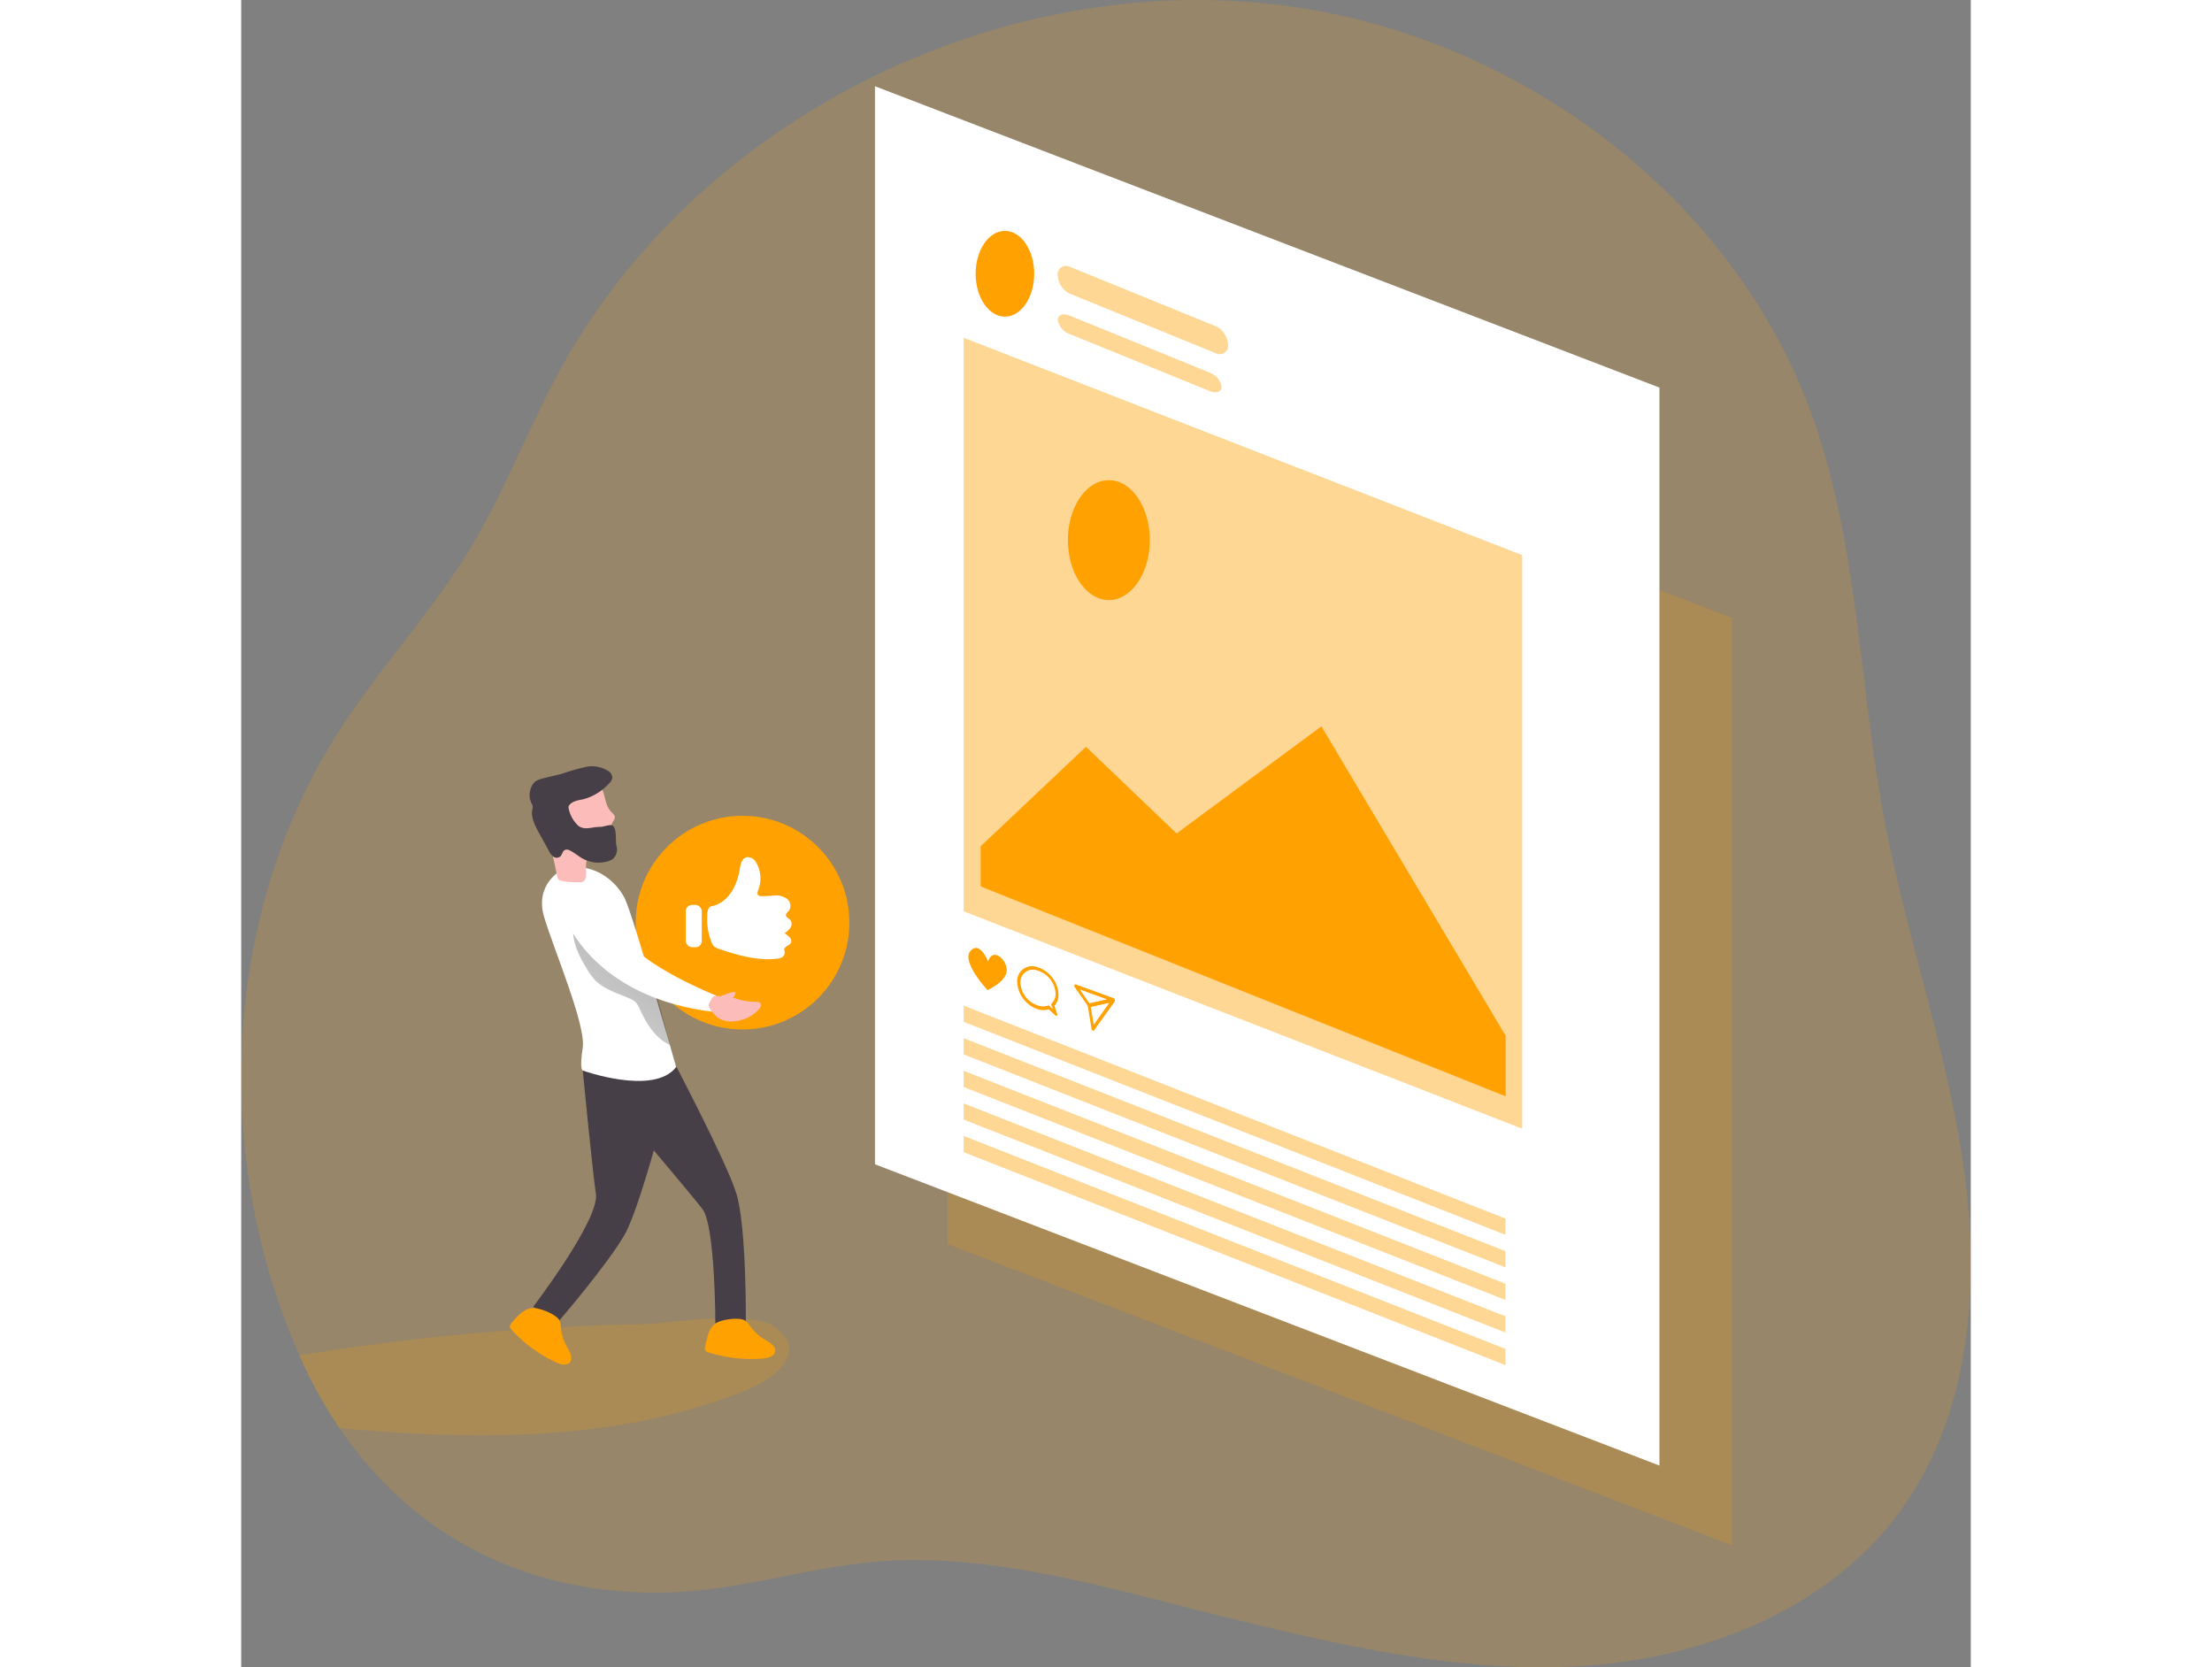 <svg id="Layer_1" data-name="Layer 1" xmlns="http://www.w3.org/2000/svg" xmlns:xlink="http://www.w3.org/1999/xlink" viewBox="0 0 333.14 321.12" width="406" height="306" class="illustration"><rect x="0" y="0" width="333.14" height="321.12" fill="#808080" stroke="none"/><defs><linearGradient id="linear-gradient" x1="135.1" y1="166.9" x2="87.28" y2="105.14" gradientTransform="matrix(1, 0, 0, -1, 0, 352)" gradientUnits="userSpaceOnUse"><stop offset="0.01"></stop><stop offset="0.08" stop-opacity="0.69"></stop><stop offset="0.21" stop-opacity="0.32"></stop><stop offset="1" stop-opacity="0"></stop></linearGradient></defs><title>14</title><path d="M361.61,312.06c-13.91,18.76-37.83,28-61.15,29.43s-46.45-4-69.14-9.57c-20.29-5-42.48-11.78-63.61-10.73-15.31.75-29.93,6.25-45.55,6.19-26.11-.09-47.17-11.53-60.88-31.72a87.85,87.85,0,0,1-7.71-14,.68.68,0,0,0-.11-.25c-16.88-38.41-14.84-85.62,8.38-121,7.72-11.77,17.39-22.19,24.67-34.23,6.54-10.82,11-22.75,17-33.86,20.93-38.61,61.85-64.78,105.18-70.52a130.84,130.84,0,0,1,45.8,1.85c39.88,8.94,75.7,37.47,90,75.77,9.32,25,9.4,52.4,14.3,78.65,4.24,22.72,12.14,44.69,15.37,67.57S375.38,293.49,361.61,312.06Z" transform="translate(-42.36 -20.6)" fill="#ffa101" opacity="0.18" style="isolation: isolate;"></path><path d="M139.07,288.6c-24.49,9.68-51.29,9.47-77.79,7.06a87.85,87.85,0,0,1-7.71-14,460.76,460.76,0,0,1,65.81-6c5.15-.1,21.15-2.89,25.8.57C151.64,281.05,145.32,286.13,139.07,288.6Z" transform="translate(-42.36 -20.6)" fill="#ffa101" opacity="0.18" style="isolation: isolate;"></path><polygon points="287.14 297.64 136.04 239.61 136.04 60.99 287.14 119.02 287.14 297.64" fill="#ffa101" opacity="0.18" style="isolation: isolate;"></polygon><path d="M124.93,223.67s10.78,20.37,12.79,26.77,1.84,25.26,1.84,25.26h-5.87s0-19-2.49-22.23-16.37-19.57-16.37-19.57Z" transform="translate(-42.36 -20.6)" fill="#473f47"></path><path d="M126.13,226.12s-6.54,26.42-9.92,32.29S103.58,275,103.58,275l-5-2.67s12.81-16.81,12.1-21.74-2.53-23.75-2.53-23.75S117.19,221.94,126.13,226.12Z" transform="translate(-42.36 -20.6)" fill="#473f47"></path><circle cx="96.56" cy="177.71" r="20.58" fill="#ffa101"></circle><path d="M104,188.24s-5.21,2.66-3.27,9.07,8.07,20.81,7.41,25.08,0,4.4,0,4.4,13.69,4.94,18-.67c0,0-8.15-28.81-9.88-32.42S109.58,186.12,104,188.24Z" transform="translate(-42.36 -20.6)" fill="#fff"></path><path d="M106.67,202.47a19.48,19.48,0,0,0,2.12,4.47,12.81,12.81,0,0,0,1.61,2.32c1.76,1.89,4.4,2.61,6.76,3.66a3.75,3.75,0,0,1,1.15.69,4.44,4.44,0,0,1,.82,1.35c1.28,2.8,3,5.64,5.81,6.91-1.15-4.42-2.3-8.83-3.64-13.19a7.39,7.39,0,0,0-.94-2.2,7.81,7.81,0,0,0-1.83-1.66c-3-2.17-5.87-4.37-8.85-6.5-1-.72-2.08-1.54-2.94-.23C106,199.23,106.33,201.26,106.67,202.47Z" transform="translate(-42.36 -20.6)" fill="url(#linear-gradient)"></path><path d="M113.66,177c.3.3.67.61.67,1a1.81,1.81,0,0,1-.38.86c-.9,1.54-.08,3.73-1.16,5.13a3,3,0,0,1-1.57,1,5.48,5.48,0,0,0-1.77.57,2.21,2.21,0,0,0-.66,1.55c-.06.69.06,1.39,0,2.09a1.37,1.37,0,0,1-.58,1.21,1.28,1.28,0,0,1-.61.12,15.09,15.09,0,0,1-3.61-.28,1.14,1.14,0,0,1-.47-.19,1,1,0,0,1-.26-.57c-.51-2.31-1-4.63-1.55-6.94a16.47,16.47,0,0,0-1.12-2.41,8.1,8.1,0,0,1-.41-3.62,7,7,0,0,1,.92-2.59,5.3,5.3,0,0,1,1.64-1.88,6.38,6.38,0,0,1,1.64-.68c2-.61,5.09-1.43,6.81.27C112.63,173.05,112.17,175.51,113.66,177Z" transform="translate(-42.36 -20.6)" fill="#fcbdba"></path><path d="M113.86,179.59c-.42-.26-1.8.29-2.3.28-1.63-.05-3,.75-4.28-.23a6.23,6.23,0,0,1-1.87-3.44.74.74,0,0,1,0-.21.55.55,0,0,1,.1-.25c.61-.88,1.84-1,2.88-1.23a10.3,10.3,0,0,0,4.81-3,1.84,1.84,0,0,0,.65-1.14,1.61,1.61,0,0,0-.77-1.25,5.84,5.84,0,0,0-4.46-.78,45.46,45.46,0,0,0-4.46,1.28c-1.41.4-2.87.64-4.28,1.09a3.21,3.21,0,0,0-.84.39,2.47,2.47,0,0,0-.75,1,3.69,3.69,0,0,0,0,3.27,1.32,1.32,0,0,1,.22.5,1.51,1.51,0,0,1-.06.52c-.35,1.53.42,3.06,1.16,4.44l2,3.63a3.27,3.27,0,0,0,.86,1.13,1.11,1.11,0,0,0,1.32,0c.4-.34.42-1,.9-1.28a1.14,1.14,0,0,1,1,.12c.86.41,1.57,1.06,2.4,1.52a6.35,6.35,0,0,0,4.75.59A3.33,3.33,0,0,0,114,186a2.54,2.54,0,0,0,.6-2.63C114.44,182.4,114.75,180.14,113.86,179.59Z" transform="translate(-42.36 -20.6)" fill="#473f47"></path><path d="M105.18,198.28s5.61,14.41,27.84,17.17l.8-3.11s-14.85-5.87-18-11.83a38.81,38.81,0,0,1-2.38-5.21,4.9,4.9,0,0,0-6.19-3.12c-.22.08-.44.17-.65.27C105,193.33,104,195,105.18,198.28Z" transform="translate(-42.36 -20.6)" fill="#fff"></path><path d="M137.56,211.7a1.59,1.59,0,0,1-.47,1.05,13.09,13.09,0,0,0,4.46.82,1.09,1.09,0,0,1,.78.22c.29.32.06.84-.22,1.17a7,7,0,0,1-4.48,2.3,4.84,4.84,0,0,1-3.29-.53,6.29,6.29,0,0,1-1.72-1.91.91.91,0,0,1,0-1.18c.18-.33.43-1,.8-1.16a3,3,0,0,1,1.19,0C135.59,212.24,136.51,211.59,137.56,211.7Z" transform="translate(-42.36 -20.6)" fill="#fcbdba"></path><path d="M94.47,275.36a1.15,1.15,0,0,0-.37.77,1.1,1.1,0,0,0,.37.63A27.2,27.2,0,0,0,103,283c.88.42,2.1.71,2.7-.06s0-1.93-.54-2.82a9.28,9.28,0,0,1-1.24-3.86,3.52,3.52,0,0,0-.28-1.36c-.62-1.16-3.71-2.37-5-2.36C96.91,272.51,95.51,274.17,94.47,275.36Z" transform="translate(-42.36 -20.6)" fill="#ffa101"></path><path d="M131.74,279.88a.86.86,0,0,0,.7,1.22,27.38,27.38,0,0,0,10.45,1.16c1-.08,2.18-.43,2.31-1.39s-1-1.67-1.87-2.18a9.48,9.48,0,0,1-3-2.74,3.51,3.51,0,0,0-.92-1c-1.11-.7-4.39-.21-5.5.44C132.45,276.19,132.06,278.33,131.74,279.88Z" transform="translate(-42.36 -20.6)" fill="#ffa101"></path><path d="M133.11,202.44a1.83,1.83,0,0,0,.39.49,2.58,2.58,0,0,0,.83.41c3.53,1.23,7.24,2.28,11,1.95a2.72,2.72,0,0,0,1.15-.29,1.06,1.06,0,0,0,.57-1,2.74,2.74,0,0,1-.08-.5c0-.64,1-.74,1.29-1.33a1,1,0,0,0-.31-1.08c-.28-.29-.63-.5-.9-.8a3.22,3.22,0,0,0,1.14-1.06,1.28,1.28,0,0,0-.09-1.46c-.28-.3-.78-.46-.81-.87s.35-.62.59-.91a1.71,1.71,0,0,0-.41-2.28,3.65,3.65,0,0,0-2.44-.63,18.36,18.36,0,0,1-2.57.12.75.75,0,0,1-.56-.23c-.18-.23-.07-.56,0-.83a6.12,6.12,0,0,0-.39-5.48,1.85,1.85,0,0,0-1.8-.95,1.6,1.6,0,0,0-1,.95,6.67,6.67,0,0,0-.32,1.39c-.5,2.83-1.84,5.85-4.7,6.91-.49.18-.92.08-1.25.53a2.58,2.58,0,0,0-.3,1.36,11.58,11.58,0,0,0,.84,5.3Z" transform="translate(-42.36 -20.6)" fill="#fff"></path><rect x="85.64" y="174.3" width="3.07" height="8.14" rx="1.18" fill="#fff"></rect><polygon points="273.17 282.28 122.07 224.25 122.07 16.61 273.17 74.65 273.17 282.28" fill="#fff"></polygon><polygon points="246.74 217.4 139.15 175.53 139.15 65.05 246.74 106.92 246.74 217.4" fill="#ffa101" opacity="0.42" style="isolation: isolate;"></polygon><polygon points="142.43 163 162.71 143.84 180.17 160.53 208.06 139.9 243.55 199.5 243.55 211.16 142.43 170.74 142.43 163" fill="#ffa101"></polygon><ellipse cx="167.12" cy="104.03" rx="7.89" ry="11.55" fill="#ffa101"></ellipse><ellipse cx="147.1" cy="52.73" rx="5.64" ry="8.26" fill="#ffa101"></ellipse><path d="M230.06,88.62,202,77.18a4.11,4.11,0,0,1-2.37-3.54h0A1.61,1.61,0,0,1,202,72l28.1,11.45A4.11,4.11,0,0,1,232.43,87h0a1.59,1.59,0,0,1-1.36,1.81A1.62,1.62,0,0,1,230.06,88.62Z" transform="translate(-42.36 -20.6)" fill="#ffa101" opacity="0.42" style="isolation: isolate;"></path><path d="M228.92,95.93l-27-11a3.5,3.5,0,0,1-2.27-2.7h0c0-1,1-1.36,2.27-.85l27,11a3.5,3.5,0,0,1,2.28,2.7h0C231.2,96.06,230.18,96.44,228.92,95.93Z" transform="translate(-42.36 -20.6)" fill="#ffa101" opacity="0.42" style="isolation: isolate;"></path><polygon points="243.52 237.84 139.15 196.81 139.15 193.69 243.52 234.71 243.52 237.84" fill="#ffa101" opacity="0.42" style="isolation: isolate;"></polygon><polygon points="243.52 244.11 139.15 203.09 139.15 199.96 243.52 240.99 243.52 244.11" fill="#ffa101" opacity="0.42" style="isolation: isolate;"></polygon><polygon points="243.52 250.39 139.15 209.37 139.15 206.24 243.52 247.26 243.52 250.39" fill="#ffa101" opacity="0.42" style="isolation: isolate;"></polygon><polygon points="243.52 256.66 139.15 215.64 139.15 212.52 243.52 253.54 243.52 256.66" fill="#ffa101" opacity="0.42" style="isolation: isolate;"></polygon><polygon points="243.52 262.94 139.15 221.92 139.15 218.79 243.52 259.82 243.52 262.94" fill="#ffa101" opacity="0.42" style="isolation: isolate;"></polygon><path d="M186.21,205.77s-1.6-4.08-3.4-2,3.3,7.54,3.3,7.54,3.67-1.64,3.7-3.8S187.1,203,186.21,205.77Z" transform="translate(-42.36 -20.6)" fill="#ffa101"></path><path d="M199.27,216.23a.29.29,0,0,1-.14-.08L197.91,215a3.51,3.51,0,0,1-2.08,0,5.83,5.83,0,0,1-4-5.22,2.87,2.87,0,0,1,2.66-3.08,2.79,2.79,0,0,1,1.34.22,5.81,5.81,0,0,1,3.95,5.22,3.12,3.12,0,0,1-.78,2.18l.52,1.54a.35.35,0,0,1-.06.38A.21.21,0,0,1,199.27,216.23Zm-3.44-8.67a2.43,2.43,0,0,0-3.19,1.27,2.32,2.32,0,0,0-.2,1.07,4.91,4.91,0,0,0,3.39,4.38,2.93,2.93,0,0,0,1.94,0,.25.25,0,0,1,.27.08l.63.6-.25-.75a.38.38,0,0,1,.05-.37,2.45,2.45,0,0,0,.75-1.88A4.91,4.91,0,0,0,195.83,207.56Z" transform="translate(-42.36 -20.6)" fill="#ffa101"></path><path d="M205.68,214.58a.4.4,0,0,1-.19-.15l-2.57-3.68a.43.43,0,0,1-.07-.41.21.21,0,0,1,.25-.13h0l7.27,2.64a.41.41,0,0,1,.26.36.26.26,0,0,1-.16.32l-4.7,1Zm-1.82-3.41,1.88,2.68,3.42-.76Z" transform="translate(-42.36 -20.6)" fill="#ffa101"></path><path d="M206.43,219.12h-.06a.45.45,0,0,1-.22-.33l-.74-4.55a.27.27,0,0,1,.16-.33l4.7-1a.31.31,0,0,1,.32.19.4.4,0,0,1,0,.42l-4,5.59A.18.18,0,0,1,206.43,219.12Zm-.43-4.58.57,3.45,3-4.25Z" transform="translate(-42.36 -20.6)" fill="#ffa101"></path></svg>